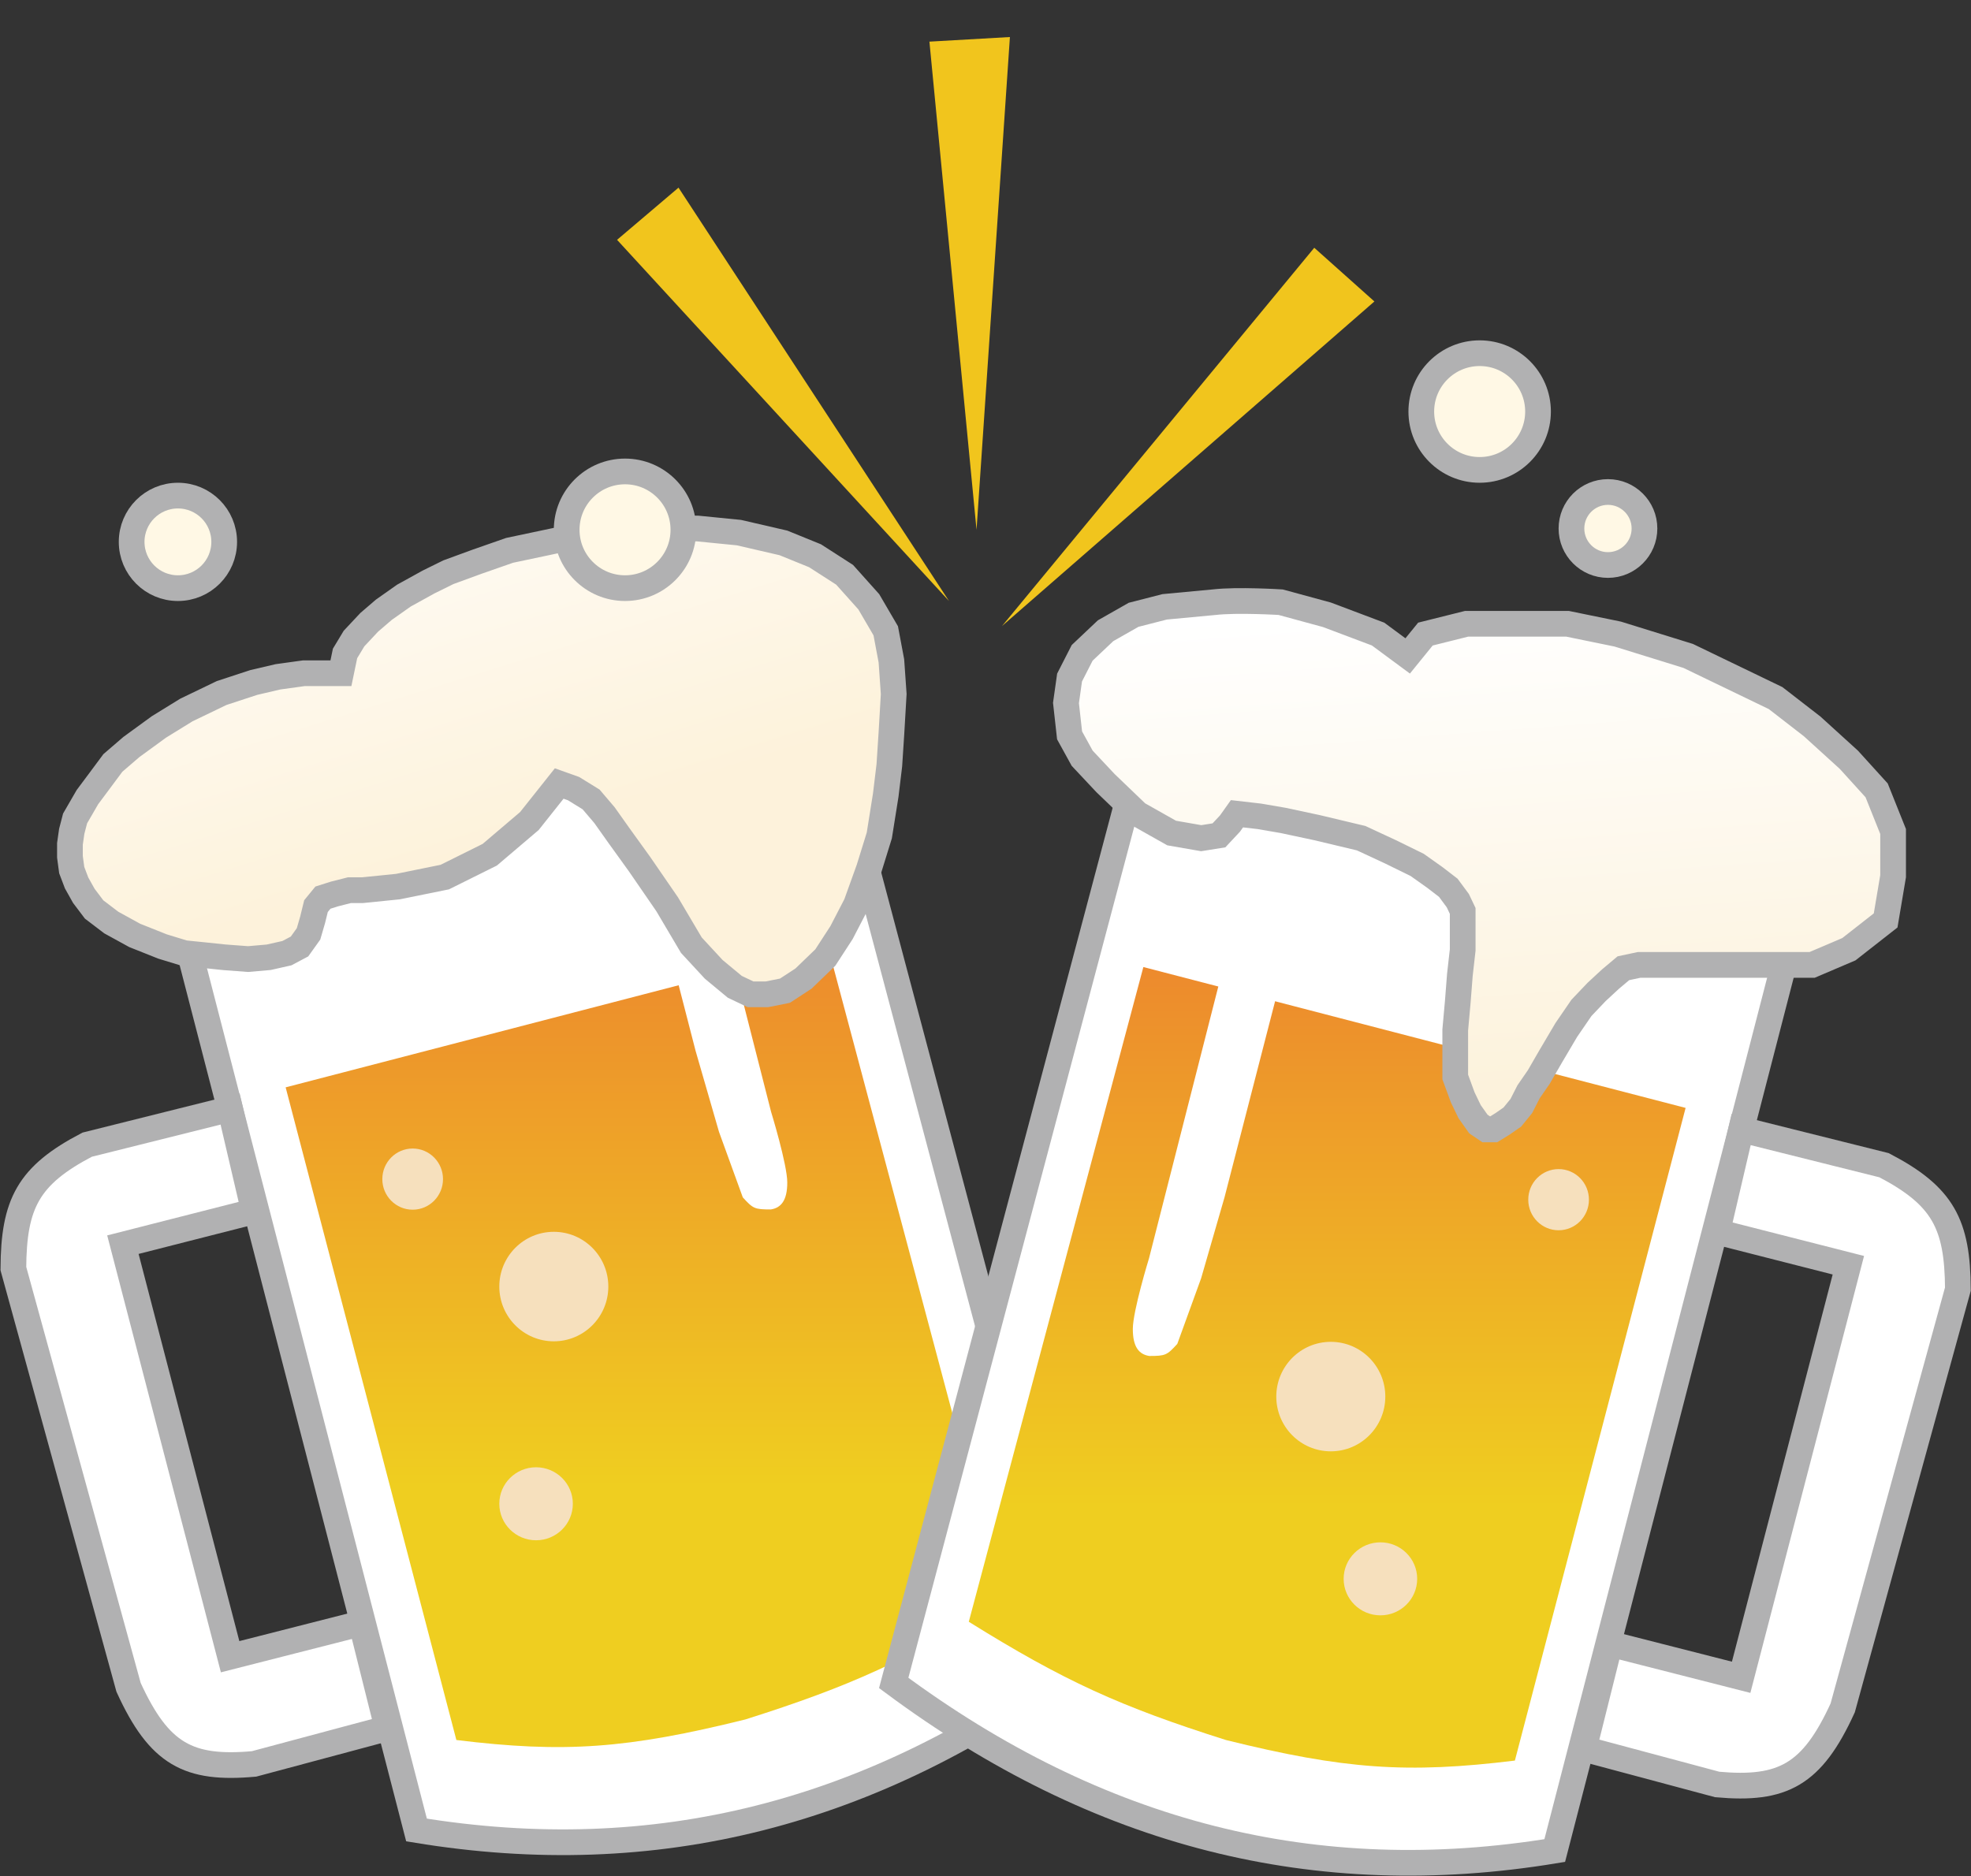 <svg width="3833" height="3649" viewBox="0 0 3833 3649" fill="none" xmlns="http://www.w3.org/2000/svg">
<rect x="0" y="0" width="3833" height="3649" fill="#333333" stroke="none"/>
<path d="M2095.5 3233.5L1626 1464L983.5 1423L346 1764.5L810 3559.5C1274.5 3636 1697.5 3529 2095.5 3233.5Z" fill="url(#paint0_linear_104_60)" stroke="#B1B1B2" stroke-width="50"/>
<path d="M555.5 2115L1610 1841L1949.5 3114.5C1764.45 3229.74 1654.74 3279.51 1449.5 3344.5C1219.77 3401.51 1096.74 3410.18 887.5 3384.5L555.5 2115Z" fill="url(#paint1_linear_104_60)"/>
<path d="M1499 2352.5C1519.03 2349.37 1531 2335 1531 2300C1531 2265 1499.5 2162.5 1499.5 2162.5L1362.5 1625L1252 1653.5L1352.71 2044L1398.21 2201.5L1444.5 2329C1464.5 2351 1467.5 2352.5 1499 2352.5Z" fill="white"/>
<ellipse cx="59" cy="59.5" rx="59" ry="59.5" transform="matrix(-1 0 0 1 861.5 2234)" fill="#F6E0BD"/>
<ellipse cx="71.5" cy="71" rx="71.5" ry="71" transform="matrix(-1 0 0 1 1114 2854)" fill="#F6E0BD"/>
<ellipse cx="106" cy="106.5" rx="106" ry="106.5" transform="matrix(-1 0 0 1 1183 2396)" fill="#F6E0BD"/>
<path d="M494 2356L447.5 2157L169.5 2226.5C54.788 2286.4 26.684 2341.09 26 2467.5L250 3282C309.606 3412.58 366.716 3442.45 494 3431L753.5 3361.5L702.5 3157.5L447.5 3222.5L239 2421L494 2356Z" fill="white" stroke="#B1B1B2" stroke-width="50"/>
<path d="M1029.5 1597L1087.5 1524L1115.5 1534L1149.5 1555L1175.5 1585.5L1203.5 1625L1243.5 1680.5L1297.5 1759L1344.5 1838.5L1388 1885.5L1429 1919.5L1459.5 1934H1491.5L1526.5 1927L1562.5 1903.5L1605 1862.5L1636.5 1814L1665 1759L1690 1689.5L1710 1625L1722.5 1546.5L1729.5 1488.5L1733.5 1427L1738 1350L1733.5 1285.5L1722.5 1227L1689.5 1170.5L1642.5 1118L1585 1081L1523.5 1056L1437 1036L1356.5 1028H1289L1230 1031.5H1191L1159.5 1036L1122.5 1042L1078.5 1052L991 1070.5L928 1092.5L872 1113L833.5 1132L785.5 1158.5L746.5 1186L718 1210.5L688.5 1242L671 1271L663 1309.5H628H591L540.5 1316.5L493.5 1327.5L431 1348L362.5 1381L309 1414L255.5 1453L219.5 1484L193.5 1519L170 1550.5L146 1592L139.5 1617L136 1641.5V1666.5L139.5 1692.5L149 1717.5L163 1742.5L183 1769L216.5 1794.5L262 1819.5L316 1841L358.5 1854L398 1858L436 1862L482.5 1865.5L522.5 1862L558 1854L582.5 1841L600 1816.5L608 1789L614.5 1762.5L628 1746L650 1739L679.5 1731.5H705L774 1724.5L865 1706L952.5 1662.5L1029.5 1597Z" fill="url(#paint2_linear_104_60)" stroke="#B1B1B2" stroke-width="50"/>
<path d="M1738 3273.5L2207.5 1504L2850 1463L3487.5 1804.5L3023.5 3599.5C2559 3676 2136 3569 1738 3273.5Z" fill="url(#paint3_linear_104_60)" stroke="#B1B1B2" stroke-width="50"/>
<path d="M3278 2155L2223.5 1881L1884 3154.5C2069.05 3269.74 2178.76 3319.51 2384 3384.5C2613.73 3441.51 2736.76 3450.18 2946 3424.5L3278 2155Z" fill="url(#paint4_linear_104_60)"/>
<path d="M3310 1876.84H3187.5L3157 1883.34L3132 1904.34L3105 1929.34L3075.5 1960.34L3046 2003.34L3015 2055.84L2992.5 2094.84L2972.5 2123.84L2958.5 2151.34L2941 2172.84L2921.5 2186.34L2904.5 2196.84H2890.5L2875 2186.34L2858 2162.34L2844.5 2134.34L2830 2094.84V2050.34V2003.34L2835 1947.84L2839 1896.34L2844.5 1847.84V1807.34V1771.84L2835 1751.84L2816.5 1726.84L2790.5 1706.84L2756 1682.34L2704 1656.84L2647 1630.34L2561 1609.84L2495.5 1595.84L2449 1587.84L2405.5 1582.84L2392 1601.84L2370.5 1624.84L2336 1630.34L2278.5 1620.34L2212 1582.84L2150 1523.34L2104.5 1474.84L2080 1430.34L2073 1367.34L2080 1317.84L2104.5 1269.84L2150 1226.84L2204.5 1195.84L2265 1180.34L2361 1171.34C2406.22 1166.08 2490.5 1171.34 2490.5 1171.34L2580.5 1195.84L2680 1233.34L2737.5 1275.84L2772 1233.34L2852 1213.34H2956.5H3048.5L3146 1233.34L3283 1275.84L3453 1357.84L3524 1412.84L3595.5 1477.84L3649.5 1537.34L3681.5 1617.34V1704.34L3667 1790.34L3595.5 1846.34L3524 1876.84H3453H3310Z" fill="url(#paint5_linear_104_60)" stroke="#B1B1B2" stroke-width="50"/>
<path d="M2235 2637.5C2214.97 2634.37 2203 2620 2203 2585C2203 2550 2234.5 2447.5 2234.5 2447.5L2371.5 1910L2482 1938.5L2381.29 2329L2335.79 2486.5L2289.5 2614C2269.5 2636 2266.5 2637.5 2235 2637.5Z" fill="white"/>
<ellipse cx="3031" cy="2333.5" rx="59" ry="59.5" fill="#F6E0BD"/>
<ellipse cx="2684.5" cy="3071" rx="71.5" ry="71" fill="#F6E0BD"/>
<ellipse cx="2588" cy="2716.5" rx="106" ry="106.5" fill="#F6E0BD"/>
<path d="M3339.5 2396L3386 2197L3664 2266.5C3778.71 2326.4 3806.82 2381.09 3807.5 2507.5L3583.5 3322C3523.89 3452.58 3466.78 3482.45 3339.5 3471L3080 3401.5L3131 3197.5L3386 3262.5L3594.5 2461L3339.5 2396Z" fill="white" stroke="#B1B1B2" stroke-width="50"/>
<circle cx="346" cy="1054" r="90" fill="#FFF8E5" stroke="#B1B1B2" stroke-width="50"/>
<circle cx="3127" cy="1028" r="71" fill="#FFF8E5" stroke="#B1B1B2" stroke-width="50"/>
<circle cx="1215.5" cy="1030.5" r="113.5" fill="#FFF8E5" stroke="#B1B1B2" stroke-width="50"/>
<circle cx="2877.5" cy="800.5" r="113.5" fill="#FFF8E5" stroke="#B1B1B2" stroke-width="50"/>
<path d="M1319.5 365L1200 466.5L1845.5 1169L1319.5 365Z" fill="#F1C51D"/>
<path d="M1963.97 72.029L1807.44 80.989L1899.06 1030.61L1963.97 72.029Z" fill="#F1C51D"/>
<path d="M2672.79 586.369L2555.85 481.93L1948.59 1217.73L2672.79 586.369Z" fill="#F1C51D"/>
<defs>
<linearGradient id="paint0_linear_104_60" x1="922.5" y1="1423" x2="1531" y2="3535" gradientUnits="userSpaceOnUse">
<stop stop-color="white"/>
<stop offset="1" stop-color="white"/>
</linearGradient>
<linearGradient id="paint1_linear_104_60" x1="1252.5" y1="1841" x2="1252.5" y2="3398.24" gradientUnits="userSpaceOnUse">
<stop stop-color="#ED8A2D"/>
<stop offset="0.675" stop-color="#EFCE20"/>
</linearGradient>
<linearGradient id="paint2_linear_104_60" x1="2866" y1="59.499" x2="3147.5" y2="965.999" gradientUnits="userSpaceOnUse">
<stop stop-color="white"/>
<stop offset="1" stop-color="#FDF2DB"/>
</linearGradient>
<linearGradient id="paint3_linear_104_60" x1="2911" y1="1463" x2="2302.5" y2="3575" gradientUnits="userSpaceOnUse">
<stop stop-color="white"/>
<stop offset="1" stop-color="white"/>
</linearGradient>
<linearGradient id="paint4_linear_104_60" x1="2581" y1="1881" x2="2581" y2="3438.24" gradientUnits="userSpaceOnUse">
<stop stop-color="#ED8A2D"/>
<stop offset="0.675" stop-color="#EFCE20"/>
</linearGradient>
<linearGradient id="paint5_linear_104_60" x1="2800" y1="1171.84" x2="2877.25" y2="2196.84" gradientUnits="userSpaceOnUse">
<stop stop-color="white"/>
<stop offset="1" stop-color="#FCF1D9"/>
</linearGradient>
</defs>
</svg>
